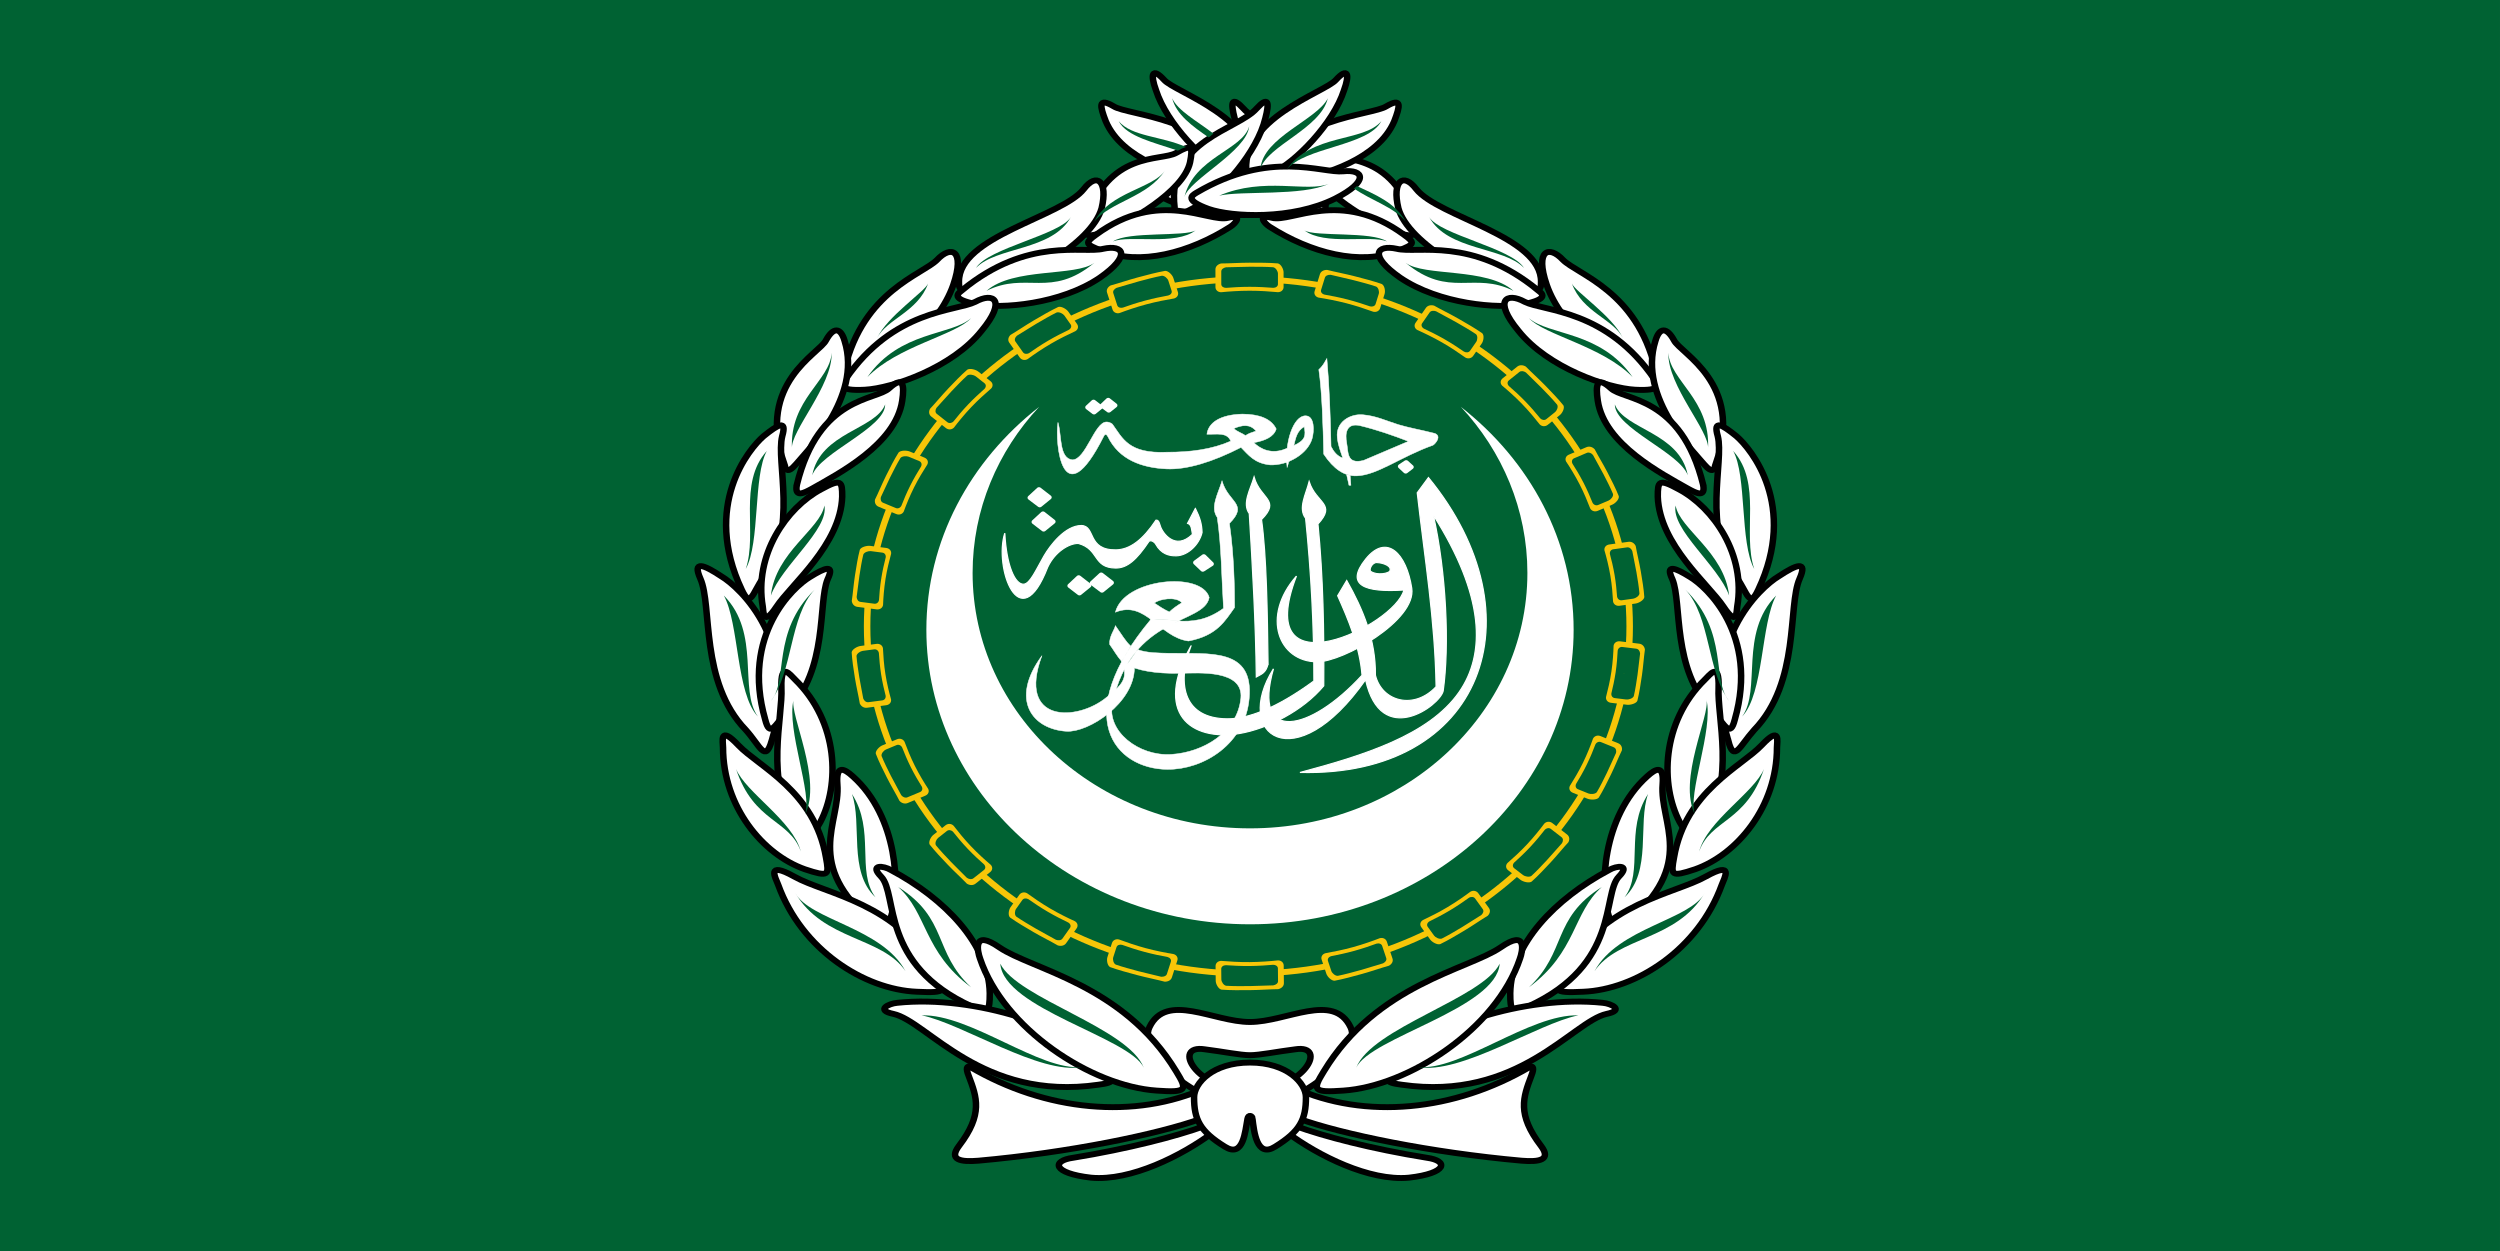 <svg id="svg1707" xmlns="http://www.w3.org/2000/svg" xml:space="preserve" version="1.0" viewBox="-2002 0 4004 2004"><rect x="-2002" y="0" width="4004" height="2004" fill="#808080" stroke="none"/><g id="g13237" transform="translate(-2.726 -5.609)"><path id="21399192" d="M2004.7 2342.3V-327.1l-4004 .04v2669.4h4004z" class="fil0 str0" fill="#006233"/><g id="g13004" transform="matrix(1.144 0 0 1.145 -.392 -145.67)"><g id="g9244" fill-rule="evenodd" transform="matrix(1.76 0 0 1.6 -2175.2 -3398.1)" stroke="#fff" fill="#fff"><path id="path3159" d="M1071.9 2779.7c-25.9 38.9-7.2 64.2 19.5 66 17.6 1.3 54.2-24.9 54.1-55.7l-10-5.6c5.6 15.8-.2 20.8-12.1 31.6-23.5 21.3-71.5 22.8-51.5-36.3z" stroke-width=".401"/><path id="path3115" d="M1277.2 2881.7c145.8 4.1 192.2-137 102.2-257.8l-8.9 13.3c5.8 56.3 14.2 111.8 15 169.5-17.6 20.7-43.2 13-48.3-10 .3-31.2-9.9-57.6-22.8-82.8l-7.2 13.3c8.4 20.7 17.5 44 19.4 69.5-41.6 49.9-87.6 60-70.5-5.6-32.9 57.5 16.9 98 73.3 9.5 12.1 60.4 58.9 22.9 61.7 9.9 5.1-39.6 2.5-103.4-7.8-153.8 40.6 70.3 42 121 20.4 154.9-24 37.7-76.2 55.3-126.5 70.1z" stroke-width="1"/><path id="path3117" d="M1359.9 2722.2c-31.2 2.3-47.2-4.1-30.3-27.2 16.7-22.6 32.3-4.6 36.5 25.6 3.9 28.3-54.8 64.4-75.1 64.4-30.7 0-44.9-39.5-16.6-75-36.4 103.6 78.6 43.5 85.5 12.2zm-21.6-24c-3.8-.2-6.6 6.5-4.7 7.8 5.5 3.8 14.2 1.5 15.1-.4 1.9-4.2-5.1-7.2-10.4-7.4z" stroke-width="1"/><path id="path3140" d="M1190.5 2771.1c-30 59-.1 83.4 38.4 76.6 22.4-4.1 50.8-20 67.2-41.7.3-47.8-.4-95.2-4.6-141.5 15-17.9-1.3-17.8-7-37-2.6 11.2-8.9 23.3-2.8 32 4.3 46.7 6.7 94 6.6 142.2-30.2 24.3-52.9 33.3-69.1 33.1-33.5-.3-40.7-28.5-28.7-63.7z" stroke-width="1"/><path id="path3150" d="M1251.8 2786.7c-.5-44.5-1.2-95-5.2-126.1 15.6-17.3-.8-17.7-5.9-37.1-3 11-9.6 23-3.8 31.9 2.6 47.6 5.1 95.2 5.6 142.8 3.6-2.3 7.7-3.2 9.3-11.5z" stroke-width="1"/><path id="path3152" d="M1135.4 2784.6c-3.8-4.8-6.5-10.2-9.6-14.9-.5-6.7 4-12.9 4.6-16.3 5.1 7.9 8.1 13.9 12.2 17.8m5.4 3.1c7.5 3 16.7 3 25.2 3.2 32.8.6 67.3-4.8 63.6 39.6-3.2 39.4-35.9 62.2-65.2 61.9-41.7-.4-77.3-46.4-13-131.1 6.2-1 14.3.7 21 1.3 11.5.9 23.3-.2 36.8-11-1.6-27.9-1.6-54.3-5-79.5-5.8-8.9.8-20.8 3.8-31.9 5.1 19.4 21.4 19.8 5.9 37.2 3.7 28 4.1 56.5 4.1 73.5-7.8 11.9-13.9 24.5-36.7 29.3-23.3-3.4-33.8-36-58.1-25.2 6.7-29.4 68.4-36.1 74.6-12.9-4.1 24.2-61.7 14.5-77 92.7-4.7 24.1 20.7 46.3 46.8 44.5 25.5-1.7 52.7-19.4 55.4-49.2 2.1-24.9-33-22-47.7-21.7-21.4.5-34.9-2.8-43-7.5m21.9-53.9c3.8-3.6 17.1-6.1 21.9-.3-3.6 2.4-7.1 5-10 8.1-5-2.6-8.3-5.2-11.9-7.8z" stroke-width=".401"/><path id="path3161" d="M1194 2650.9c3.6 8 5.1 13.3 5.3 21-2.2 10.4-11.1 20.1-20.3 20.4-5.7.2-12.1-1.4-16.6-10.3-.5-1.1-2.9-3.7-5.2-2.5-10.1 16.6-17.6 23.6-26.7 23.5-18.2-.3-12.8-16.5-29.6-21.5-7-.2-18.5 6.9-24.4 20.8-22.4 63.5-42.8-.2-34.1-29.8 1.3 28.3 8.1 45.1 15.1 44.6 5.1-.5 9.6-12.3 16.1-24.7 5-9.5 17-26.6 29.7-26.6 11.6.3 4.3 21.6 27.5 21.3 11.2-.2 21.5-8.8 31.9-26 2.3-.4 2.9 3.7 3.4 5.1 1.6 5.9 11.8 22.1 25.6 7.3-.7-3.2-.4-8.5-3.9-9.6l6.2-13z" stroke-width="1"/><path id="path3163" d="M1266.9 2598.3c-12.3 6.1-21.3.5-26.4-4.9 8.9-1.8 15.8-5 17.8-12-4-9-13.5-12.9-26.9-13-17.9.5-27.1 7.7-28.2 17.6 8.3.3 15.8-2 19 6-14.7 7.2-32 9.8-50.8 9.7-30.8 1.6-35.3-12.3-43.4-24.5-.6-.8-3.3-2.1-4.7-1.9-9.5 0-16.5 33.2-27.2 33.1-10.7-1.4-8.3-21.4-11.4-32.8-2.6 17.9 3.3 84.5 36.4 12.2 1-2.4 2.4-1.7 3.3.3 8.9 20.2 27 27.2 46.5 28.2 16.3.9 37.1-6.2 59.4-18.8 5.9 6.5 10.6 13.9 23 15.3 14.5.7 30-9.8 33.5-22.8 1.8-6.7 2.1-19.9-5-20.1-9.9-.3-17.1 23.7-14.8 45.3.2-.3 1.3-5.4 1.3-5.4m-43.8-28.8c6.5-3 12.8-4.4 17.8 2.2-3.9 1.4-6.3 2.3-8.4 4-2.8-2.2-6.6-3.3-9.4-6.2zm47.8 14.9c1.6-7.1 2.5-12.8 8.3-16.5 1.2 7.5 1.4 11.7-8.3 16.5z" stroke-width=".401"/><path id="path3169" d="M1311.3 2606.9c-1.9-6.1-3.8-11.4-4.4-18-1.4-13.4 10.1-21 20.5-19.9 10.7 1.1 17.8 5.1 28 8.6 8 2.7 18.8 4.8 29.1 7.7 5.8 2.6 0 9.4-1.5 10.3-25.8 10.1-44.1 26.1-60.5 26.8-9.8.5-18.5-5.9-26.4-19-.5-25.4-1.4-55.2-3.9-73.9 3.8-3.8 4.6-6.6 6.4-9.7 2 24.7 2.8 50.7 3.3 76.9 2.1 4.5 4.7 8.3 9.4 10.2zm16.5 2c-13.8 3.9-12.1-7.8-13.4-15-1.5-8.4-.5-17.9 10.2-15.5 13.9 3.7 26.6 8.6 38.9 13.8l-35.7 16.7z" stroke-width=".401"/><path id="path3173" d="m1314.3 2621.3 1.9 9.3h1.5l-.6-8.7" stroke-width=".401"/><path id="path5196" stroke-linejoin="round" d="m1094.2 2718.5 7-7.2 8.1 6.9-7.5 6.7-7.6-6.4z" stroke-linecap="round" stroke-width="4.008"/><path id="path6168" stroke-linejoin="round" d="m1112 2716.1 7.1-7.2 8.1 6.9-7.5 6.7-7.7-6.4z" stroke-linecap="round" stroke-width="4.008"/><path id="path6170" stroke-linejoin="round" d="m1062.5 2641.5 7.1-7.2 8.1 6.9-7.5 6.7-7.7-6.4z" stroke-linecap="round" stroke-width="4.008"/><path id="path6172" stroke-linejoin="round" d="m1065.7 2662.7 7.1-7.2 8 6.9-7.5 6.7-7.6-6.4z" stroke-linecap="round" stroke-width="4.008"/><path id="path6174" stroke-linejoin="round" d="m1194.2 2698.2 6.5-5.3 6 6.5-6.8 4.8-5.7-6z" stroke-linecap="round" stroke-width="4.008"/><path id="path6176" stroke-linejoin="round" d="m1108.4 2562.5 4.6-4.7 5.3 4.5-4.9 4.4-5-4.2z" stroke-linecap="round" stroke-width="4.008"/><path id="path6178" stroke-linejoin="round" d="m1120.1 2561 4.6-4.8 5.3 4.6-4.9 4.3-5-4.1z" stroke-linecap="round" stroke-width="4.008"/><path id="path6180" stroke-linejoin="round" d="m1365.7 2614.7-4.4 3.7-4.2-4.3 4.6-3.4 4 4z" stroke-linecap="round" stroke-width="4.008"/><path id="path9240" d="m1158.7 2747.4-.5 7.9 12.6 1.2 10.1-7.6-22.2-1.5z" stroke-width=".401"/><path id="path9242" d="m1265.2 2599.8 3.7-.8-.4 10.3-2.3.9-1-10.4z" stroke-width="1"/></g><path id="path2722" d="M2.726 1425c249.82 0 453.08-184.8 453.08-411.9 0-124.96-61.32-236.46-157.84-311.83 57.91 61.95 93.11 143.51 93.11 232.3 0 197.23-173.74 357.23-388.35 357.23-214.62 0-388.36-160-388.36-357.23 0-88.79 35.2-170.35 93.11-232.3-96.52 75.37-157.84 186.87-157.84 311.83 0 227.1 203.27 411.9 453.09 411.9z" fill="#fff" class="fil2"/><g id="g2908" transform="matrix(1.135 0 0 1.032 2.726 -21.429)" stroke="#000" stroke-width="8.012" fill="#fff"><path id="path2910" d="M-54 1623c-88 44-198 32-291-28-4-2-6 1-2 12 10 29 18 52-12 95-13 19 2 22 24 20 112-11 222-36 275-57l6-42z" class="fil2 str2"/><path id="path2912" d="M-56 1675c-35 14-95 31-162 43-27 4-26 21 22 27 49 5 112-30 150-61l-10-9z" class="fil2 str2"/><path id="path2914" d="M0 1579c12 0 34-5 56-8 41-7 11 56-56 56v21c68 0 139-74 124-107-21-48-79-7-124-7s-103-41-124 7c-15 33 56 107 124 107v-21c-67 0-97-63-56-56 22 3 44 8 56 8z" class="fil2 str2"/><path id="path2916" d="M54 1623c88 44 198 32 291-28 4-2 6 1 2 12-10 29-18 52 12 95 13 19-2 22-24 20-112-11-222-36-275-57l-6-42z" class="fil2 str2"/><path id="path2918" d="M56 1675c35 14 94 31 162 43 27 4 26 21-22 27-49 5-112-30-150-61l10-9z" class="fil2 str2"/><path id="path2920" d="M3 1665c2 17 5 54 28 38 31-21 38-37 38-67 0-19-23-47-69-47s-69 28-69 47c0 30 7 46 38 67 23 16 25-21 28-38 1-6 6-4 6 0z" class="fil2 str2"/></g><g id="g2724" transform="matrix(1.135 0 0 1.032 2.726 -21.429)" stroke="#000" stroke-width="8.012" fill="#fff"><path id="path2726" d="M-29 384c-13-74-122-79-139-91-20-13-17 0-10 20 20 52 88 73 119 79 25 4 33 6 30-8z" class="fil2 str2"/><path id="path2728" d="M4 386c11-76-97-112-110-129-15-18-17-7-10 14 13 45 60 98 88 112 23 12 30 17 32 3z" class="fil2 str2"/><path id="path2730" d="M93 430c10-91-78-105-101-134-15-18-16-8-11 13 10 46 54 100 81 117 21 13 30 18 31 4z" class="fil2 str2"/><path id="path2732" d="M66 410c-91-59-155-26-181-29-25-3-33 13 10 37 53 29 127 25 156 14 30-12 21-18 15-22z" class="fil2 str2"/><path id="path2734" d="M203 450c-28-98-93-82-112-94s-21-9-17 13c8 39 75 82 108 95 12 4 27 10 21-14z" class="fil2 str2"/><path id="path2736" d="M190 467c-78-63-139-16-163-23-18-5-10 7-3 12 50 35 112 54 160 32 19-8 20-10 6-21z" class="fil2 str2"/><path id="path2738" d="M359 531c1-62-127-88-154-126-16-23-30-11-22 26 12 48 100 101 148 111 29 6 28-4 28-11z" class="fil2 str2"/><path id="path2740" d="M355 542c-81-73-149-49-174-56-25-6-35 9 4 39 48 36 122 43 153 36s23-14 17-19z" class="fil2 str2"/><path id="path2742" d="M500 649c-23-106-96-128-114-148-17-20-35-14-20 34 18 57 77 107 108 119 30 13 28 3 26-5z" class="fil2 str2"/><path id="path2744" d="M499 663c-59-95-136-92-160-105-23-14-39-2-8 39 36 50 110 78 144 80s28-7 24-14z" class="fil2 str2"/><path id="path2746" d="M575 776c34-108-44-148-52-166-9-18-18-18-23 1-22 77 49 152 60 167 11 14 13 7 15-2z" class="fil2 str2"/><path id="path2748" d="M559 806c-27-121-98-114-114-131-17-17-19-5-16 17 8 59 79 99 111 119 10 6 22 13 19-5z" class="fil2 str2"/><path id="path2750" d="M627 948c49-114-9-191-27-208-18-16-29-23-23 0 8 35-20 125 23 191 14 22 16 43 27 17z" class="fil2 str2"/><path id="path2752" d="M601 971c11-70-29-134-72-159-25-15-26-11-26 10 2 65 63 119 81 149 17 28 16 7 17 0z" class="fil2 str2"/><path id="path2754" d="M590 1153c-36-132 39-208 62-223 22-16 36-22 26 3-15 37 1 140-56 205-18 22-25 45-32 15z" class="fil2 str2"/><path id="path2756" d="M598 1124c30-115-35-180-55-193-19-13-31-18-22 3 12 32-1 122 49 178 16 19 22 38 28 12z" class="fil2 str2"/><path id="path2758" d="M561 1070c-54 58-55 143-31 193 15 29 17 27 31 6 38-61 15-149 17-188 1-37-11-17-17-11z" class="fil2 str2"/><path id="path2760" d="M650 1162c0 80-49 145-101 165-30 11-30 8-26-16 14-90 83-123 108-152 24-28 19-5 19 3z" class="fil2 str2"/><path id="path2762" d="M464 1400c88-80 41-136 45-188 2-28-9-21-19-11-56 55-59 153-47 191 5 17 13 15 21 8z" class="fil2 str2"/><path id="path2764" d="M582 1348c-29 88-106 142-171 145-38 2-37-1-24-27 49-94 136-105 175-129 36-22 23 2 20 11z" class="fil2 str2"/><path id="path2766" d="M343 1513c114-57 91-152 112-176 15-17-3-15-12-9-67 39-121 101-122 167 0 25 2 28 22 18z" class="fil2 str2"/><path id="path2768" d="M187 1619c144 23 211-86 253-96 22-5 6-14-5-15-96-11-218 34-255 84-15 20-15 24 7 27z" class="fil2 str2"/><path id="path2770" d="M333 1448c-29 95-137 173-218 179-38 3-38-1-24-26 65-118 178-138 218-168 34-26 27 6 24 15z" class="fil2 str2"/><path id="path2772" d="M29 384c13-74 122-79 139-91 20-13 17 0 10 20-20 52-88 73-119 79-25 4-33 6-30-8z" class="fil2 str2"/><path id="path2774" d="M-4 386c-11-76 97-112 110-129 15-18 17-7 10 14-13 45-60 98-88 112-23 12-30 17-32 3z" class="fil2 str2"/><path id="path2776" d="M-93 430c-10-91 78-105 101-134 15-18 16-8 11 13-10 46-54 100-81 117-21 13-30 18-31 4z" class="fil2 str2"/><path id="path2778" d="M-66 410c91-59 155-26 181-29 25-3 33 13-10 37-53 29-127 25-156 14-30-12-21-18-15-22z" class="fil2 str2"/><path id="path2780" d="M-203 450c28-98 93-82 112-94s21-9 17 13c-8 39-75 82-108 95-12 4-27 10-21-14z" class="fil2 str2"/><path id="path2782" d="M-190 467c78-63 139-16 163-23 18-5 10 7 3 12-50 35-112 54-160 32-19-8-20-10-6-21z" class="fil2 str2"/><path id="path2784" d="M-359 531c-1-62 127-88 154-126 16-23 30-11 22 26-12 48-100 101-148 111-29 6-28-4-28-11z" class="fil2 str2"/><path id="path2786" d="M-355 542c81-73 149-49 174-56 25-6 35 9-4 39-48 36-122 43-153 36s-23-14-17-19z" class="fil2 str2"/><path id="path2788" d="M-500 649c23-106 96-128 114-148 17-20 35-14 20 34-18 57-77 107-108 119-30 13-28 3-26-5z" class="fil2 str2"/><path id="path2790" d="M-499 663c59-95 136-92 160-105 23-14 39-2 8 39-36 50-110 78-144 80s-28-7-24-14z" class="fil2 str2"/><path id="path2792" d="M-575 776c-34-108 44-148 52-166 9-18 18-18 23 1 22 77-49 152-60 167-11 14-13 7-15-2z" class="fil2 str2"/><path id="path2794" d="M-559 806c27-121 98-114 114-131 17-17 19-5 16 17-8 59-79 99-111 119-10 6-22 13-19-5z" class="fil2 str2"/><path id="path2796" d="M-627 948c-49-114 9-191 27-208 18-16 29-23 23 0-8 35 20 125-23 191-14 22-16 43-27 17z" class="fil2 str2"/><path id="path2798" d="M-601 971c-11-70 29-134 72-159 25-15 26-11 26 10-2 65-63 119-81 149-17 28-16 7-17 0z" class="fil2 str2"/><path id="path2800" d="M-590 1153c36-132-39-208-62-223-22-16-36-22-26 3 15 37-1 140 56 205 18 22 24 45 32 15z" class="fil2 str2"/><path id="path2802" d="M-598 1124c-30-115 35-180 55-193 19-13 31-18 22 3-12 32 1 122-49 178-16 19-22 38-28 12z" class="fil2 str2"/><path id="path2804" d="M-561 1070c54 58 55 143 31 193-15 29-17 27-31 6-38-61-15-149-17-188-1-37 11-17 17-11z" class="fil2 str2"/><path id="path2806" d="M-650 1162c0 80 49 145 101 165 30 11 30 8 26-16-14-90-83-123-108-152-24-28-19-5-19 3z" class="fil2 str2"/><path id="path2808" d="M-464 1400c-88-80-41-136-45-188-2-28 9-21 19-11 56 55 59 153 47 191-5 17-13 15-21 8z" class="fil2 str2"/><path id="path2810" d="M-582 1348c29 88 106 142 171 145 38 2 37-1 24-27-49-94-136-105-175-129-36-22-23 2-20 11z" class="fil2 str2"/><path id="path2812" d="M-343 1513c-114-57-91-152-112-176-15-17 3-15 12-9 67 39 121 101 122 167 0 25-2 28-22 18z" class="fil2 str2"/><path id="path2814" d="M-187 1619c-144 23-211-86-253-96-22-5-6-14 5-15 96-11 218 34 255 84 15 20 15 24-7 27z" class="fil2 str2"/><path id="path2816" d="M-333 1448c29 95 137 173 218 179 38 3 38-1 24-26-65-118-178-138-218-168-34-26-27 6-24 15z" class="fil2 str2"/></g><g id="g2818" fill="#006233" transform="matrix(1.135 0 0 1.032 2.726 -21.429)"><path id="path2820" d="M169 476c-19-14-89-6-102-15 25 21 81 6 102 15z" class="fil0"/><path id="path2822" d="M338 512c-15-27-104-45-117-69 23 46 92 40 117 69z" class="fil0"/><path id="path2824" d="M325 543c-33-32-110-19-133-38 54 49 84 11 133 38z" class="fil0"/><path id="path2826" d="M132 401c21 11 47 22 60 48-15-20-42-28-64-45 1 0 3-2 4-3z" class="fil0"/><path id="path2828" d="M460 607c-13-30-59-63-63-74 13 39 51 48 63 74z" class="fil0"/><path id="path2830" d="M472 660c-40-63-103-56-128-80 19 23 91 38 128 80z" class="fil0"/><path id="path2832" d="M565 757c3-67-47-92-49-130-1 45 51 106 49 130z" class="fil0"/><path id="path2834" d="M540 793c-10-58-78-62-90-96 0 32 80 65 90 96z" class="fil0"/><path id="path2836" d="M596 760c36 44 11 111 26 160-18-36-9-126-26-160z" class="fil0"/><path id="path2838" d="M537 948c54 58 32 123 54 151-27-39-23-115-54-151z" class="fil0"/><path id="path2840" d="M649 956c-46 51-18 128-42 164 27-31 23-126 42-164z" class="fil0"/><path id="path2842" d="M591 956c-6-59-61-90-66-122-6 32 53 82 66 122z" class="fil0"/><path id="path2844" d="M563 1097c9 41-24 129-14 156-22-47 19-136 14-156z" class="fil0"/><path id="path2846" d="M634 1191c-22 73-66 68-80 112 10-42 68-80 80-112z" class="fil0"/><path id="path2848" d="M491 1225c-29 49-5 105-29 140 34-35 16-100 29-140z" class="fil0"/><path id="path2850" d="M561 1359c-35 65-107 59-136 106 29-59 118-69 136-106z" class="fil0"/><path id="path2852" d="M434 1351c-62 43-43 88-90 136 59-48 54-101 90-136z" class="fil0"/><path id="path2854" d="M405 1525c-60-2-146 76-198 70 52 11 148-59 198-70z" class="fil0"/><path id="path2856" d="M308 1455c-4 61-160 100-177 141 19-54 156-94 177-141z" class="fil0"/><path id="path2858" d="M-45 330c-20-17-44-31-51-48 5 22 25 38 45 53 2-1 4-4 6-5z" class="fil0"/><path id="path2860" d="M-79 348c-31-15-67-14-83-35 10 21 44 29 73 40 3-2 7-4 10-5z" class="fil0"/><path id="path2862" d="M-169 476c19-14 89-6 102-15-25 21-81 6-102 15z" class="fil0"/><path id="path2864" d="M-338 512c15-27 104-45 117-69-23 46-92 40-117 69z" class="fil0"/><path id="path2866" d="M-325 543c33-32 110-19 133-38-54 49-84 11-133 38z" class="fil0"/><path id="path2868" d="M-192 449c19-40 73-45 87-69-21 36-67 42-87 69z" class="fil0"/><path id="path2870" d="M-38 414c55-26 109-4 135-16-32 17-108 9-135 16z" class="fil0"/><path id="path2872" d="M-460 607c13-30 59-63 63-74-13 39-51 48-63 74z" class="fil0"/><path id="path2874" d="M-472 660c40-63 103-56 128-80-19 23-91 38-128 80z" class="fil0"/><path id="path2876" d="M-565 757c-3-67 47-92 49-130 1 45-51 106-49 130z" class="fil0"/><path id="path2878" d="M-540 793c10-58 78-62 90-96 0 32-80 65-90 96z" class="fil0"/><path id="path2880" d="M-596 760c-36 44-11 111-26 160 18-36 9-126 26-160z" class="fil0"/><path id="path2882" d="M-537 948c-54 58-32 123-54 151 27-39 23-115 54-151z" class="fil0"/><path id="path2884" d="M-649 956c46 51 18 128 42 164-27-31-23-126-42-164z" class="fil0"/><path id="path2886" d="M-591 956c6-59 61-90 66-122 6 32-53 82-66 122z" class="fil0"/><path id="path2888" d="M-563 1097c-9 41 24 129 14 156 22-47-19-136-14-156z" class="fil0"/><path id="path2890" d="M-634 1191c22 73 66 68 80 112-10-42-68-80-80-112z" class="fil0"/><path id="path2892" d="M-491 1225c29 49 5 105 29 140-34-35-16-100-29-140z" class="fil0"/><path id="path2894" d="M-561 1359c35 65 107 59 136 106-29-59-118-69-136-106z" class="fil0"/><path id="path2896" d="M-434 1351c62 43 43 88 90 136-59-48-54-101-90-136z" class="fil0"/><path id="path2898" d="M-405 1525c60-2 146 76 198 70-52 11-148-59-198-70z" class="fil0"/><path id="path2900" d="M-308 1455c4 61 160 100 177 141-19-54-156-94-177-141z" class="fil0"/><path id="path2902" d="M-81 416c12-54 72-64 80-96-3 34-74 72-80 96z" class="fil0"/><path id="path2904" d="M96 282c-9 41-74 64-83 95 3-42 70-66 83-95z" class="fil0"/><path id="path2906" d="M45 379c31-50 95-37 117-66-16 34-95 35-117 66z" class="fil0"/></g><path id="path12826" stroke-linejoin="round" d="M475.64 1011.9c0 263.22-213.38 476.6-476.6 476.6s-476.6-213.38-476.6-476.6S-264.18 535.3-.96 535.3s476.6 213.38 476.6 476.6z" transform="matrix(1.12 0 0 1.019 1.555 -22.824)" stroke="#f7c608" stroke-linecap="round" stroke-width="8.121" fill="none"/><g id="g12874" transform="matrix(1.089 .291 -.32 .99 322.08 9.171)"><path id="path12861" fill="#f7c608" d="M44.747 1486.1v6c0 4-3.002 7-7.004 8-10.005 0-23.011 1-35.017 1v-38c13.006 0 26.013-1 35.017-2 4.002 0 7.004 3 7.004 7v5m-84.042 1v-6c0-4 3-7 7.003-7 10.005 1 22.01 2 35.018 2v38c-12.007 0-24.013 0-35.019-1-4.002-1-7.003-8-7.003-12"/><path id="path12865" fill="#006233" d="M37.554 1484.9v4.3c0 2.9-2.497 5-5.825 5.7-8.321 0-19.139.7-29.124.7v-27.2c10.817 0 21.635-.7 29.124-1.4 3.328 0 5.825 2.1 5.825 5v3.6m-69.898.7v-4.3c0-2.9 2.496-5 5.825-5 8.32.7 18.306 1.4 29.124 1.4v27.2c-9.986 0-19.972 0-29.125-.7-3.329-.7-5.825-5.7-5.825-8.6"/></g><g id="g12878" transform="matrix(.955 .558 -.614 .868 618.66 131.41)"><path id="path12880" fill="#f7c608" d="M44.747 1486.1v6c0 4-3.002 7-7.004 8-10.005 0-23.011 1-35.017 1v-38c13.006 0 26.013-1 35.017-2 4.002 0 7.004 3 7.004 7v5m-84.042 1v-6c0-4 3-7 7.003-7 10.005 1 22.01 2 35.018 2v38c-12.007 0-24.013 0-35.019-1-4.002-1-7.003-8-7.003-12"/><path id="path12882" fill="#006233" d="M37.554 1484.9v4.3c0 2.9-2.497 5-5.825 5.7-8.321 0-19.139.7-29.124.7v-27.2c10.817 0 21.635-.7 29.124-1.4 3.328 0 5.825 2.1 5.825 5v3.6m-69.898.7v-4.3c0-2.9 2.496-5 5.825-5 8.32.7 18.306 1.4 29.124 1.4v27.2c-9.986 0-19.972 0-29.125-.7-3.329-.7-5.825-5.7-5.825-8.6"/></g><g id="g12884" transform="matrix(.743 .78 -.858 .676 865.37 324.65)"><path id="path12886" fill="#f7c608" d="M44.747 1486.1v6c0 4-3.002 7-7.004 8-10.005 0-23.011 1-35.017 1v-38c13.006 0 26.013-1 35.017-2 4.002 0 7.004 3 7.004 7v5m-84.042 1v-6c0-4 3-7 7.003-7 10.005 1 22.01 2 35.018 2v38c-12.007 0-24.013 0-35.019-1-4.002-1-7.003-8-7.003-12"/><path id="path12888" fill="#006233" d="M37.554 1484.9v4.3c0 2.9-2.497 5-5.825 5.7-8.321 0-19.139.7-29.124.7v-27.2c10.817 0 21.635-.7 29.124-1.4 3.328 0 5.825 2.1 5.825 5v3.6m-69.898.7v-4.3c0-2.9 2.496-5 5.825-5 8.32.7 18.306 1.4 29.124 1.4v27.2c-9.986 0-19.972 0-29.125-.7-3.329-.7-5.825-5.7-5.825-8.6"/></g><g id="g12890" transform="matrix(.472 .939 -1.032 .429 1042.2 573.25)"><path id="path12892" fill="#f7c608" d="M44.747 1486.1v6c0 4-3.002 7-7.004 8-10.005 0-23.011 1-35.017 1v-38c13.006 0 26.013-1 35.017-2 4.002 0 7.004 3 7.004 7v5m-84.042 1v-6c0-4 3-7 7.003-7 10.005 1 22.01 2 35.018 2v38c-12.007 0-24.013 0-35.019-1-4.002-1-7.003-8-7.003-12"/><path id="path12894" fill="#006233" d="M37.554 1484.9v4.3c0 2.9-2.497 5-5.825 5.7-8.321 0-19.139.7-29.124.7v-27.2c10.817 0 21.635-.7 29.124-1.4 3.328 0 5.825 2.1 5.825 5v3.6m-69.898.7v-4.3c0-2.9 2.496-5 5.825-5 8.32.7 18.306 1.4 29.124 1.4v27.2c-9.986 0-19.972 0-29.125-.7-3.329-.7-5.825-5.7-5.825-8.6"/></g><g id="g12896" transform="matrix(.162 1.021 -1.123 .147 1134.9 857.07)"><path id="path12898" fill="#f7c608" d="M44.747 1486.1v6c0 4-3.002 7-7.004 8-10.005 0-23.011 1-35.017 1v-38c13.006 0 26.013-1 35.017-2 4.002 0 7.004 3 7.004 7v5m-84.042 1v-6c0-4 3-7 7.003-7 10.005 1 22.01 2 35.018 2v38c-12.007 0-24.013 0-35.019-1-4.002-1-7.003-8-7.003-12"/><path id="path12900" fill="#006233" d="M37.554 1484.9v4.3c0 2.9-2.497 5-5.825 5.7-8.321 0-19.139.7-29.124.7v-27.2c10.817 0 21.635-.7 29.124-1.4 3.328 0 5.825 2.1 5.825 5v3.6m-69.898.7v-4.3c0-2.9 2.496-5 5.825-5 8.32.7 18.306 1.4 29.124 1.4v27.2c-9.986 0-19.972 0-29.125-.7-3.329-.7-5.825-5.7-5.825-8.6"/></g><g id="g12902" transform="matrix(-.161 1.022 -1.123 -.146 1135.9 1153.1)"><path id="path12904" fill="#f7c608" d="M44.747 1486.1v6c0 4-3.002 7-7.004 8-10.005 0-23.011 1-35.017 1v-38c13.006 0 26.013-1 35.017-2 4.002 0 7.004 3 7.004 7v5m-84.042 1v-6c0-4 3-7 7.003-7 10.005 1 22.01 2 35.018 2v38c-12.007 0-24.013 0-35.019-1-4.002-1-7.003-8-7.003-12"/><path id="path12906" fill="#006233" d="M37.554 1484.9v4.3c0 2.9-2.497 5-5.825 5.7-8.321 0-19.139.7-29.124.7v-27.2c10.817 0 21.635-.7 29.124-1.4 3.328 0 5.825 2.1 5.825 5v3.6m-69.898.7v-4.3c0-2.9 2.496-5 5.825-5 8.32.7 18.306 1.4 29.124 1.4v27.2c-9.986 0-19.972 0-29.125-.7-3.329-.7-5.825-5.7-5.825-8.6"/></g><g id="g12908" transform="matrix(-.471 .939 -1.033 -.428 1045.1 1437.5)"><path id="path12910" fill="#f7c608" d="M44.747 1486.1v6c0 4-3.002 7-7.004 8-10.005 0-23.011 1-35.017 1v-38c13.006 0 26.013-1 35.017-2 4.002 0 7.004 3 7.004 7v5m-84.042 1v-6c0-4 3-7 7.003-7 10.005 1 22.01 2 35.018 2v38c-12.007 0-24.013 0-35.019-1-4.002-1-7.003-8-7.003-12"/><path id="path12912" fill="#006233" d="M37.554 1484.9v4.3c0 2.9-2.497 5-5.825 5.7-8.321 0-19.139.7-29.124.7v-27.2c10.817 0 21.635-.7 29.124-1.4 3.328 0 5.825 2.1 5.825 5v3.6m-69.898.7v-4.3c0-2.9 2.496-5 5.825-5 8.32.7 18.306 1.4 29.124 1.4v27.2c-9.986 0-19.972 0-29.125-.7-3.329-.7-5.825-5.7-5.825-8.6"/></g><g id="g12914" transform="matrix(-.743 .78 -.858 -.675 869.95 1687)"><path id="path12916" fill="#f7c608" d="M44.747 1486.1v6c0 4-3.002 7-7.004 8-10.005 0-23.011 1-35.017 1v-38c13.006 0 26.013-1 35.017-2 4.002 0 7.004 3 7.004 7v5m-84.042 1v-6c0-4 3-7 7.003-7 10.005 1 22.01 2 35.018 2v38c-12.007 0-24.013 0-35.019-1-4.002-1-7.003-8-7.003-12"/><path id="path12918" fill="#006233" d="M37.554 1484.9v4.3c0 2.9-2.497 5-5.825 5.7-8.321 0-19.139.7-29.124.7v-27.2c10.817 0 21.635-.7 29.124-1.4 3.328 0 5.825 2.1 5.825 5v3.6m-69.898.7v-4.3c0-2.9 2.496-5 5.825-5 8.32.7 18.306 1.4 29.124 1.4v27.2c-9.986 0-19.972 0-29.125-.7-3.329-.7-5.825-5.7-5.825-8.6"/></g><g id="g12920" transform="matrix(-.954 .558 -.614 -.868 624.54 1881.6)"><path id="path12922" fill="#f7c608" d="M44.747 1486.1v6c0 4-3.002 7-7.004 8-10.005 0-23.011 1-35.017 1v-38c13.006 0 26.013-1 35.017-2 4.002 0 7.004 3 7.004 7v5m-84.042 1v-6c0-4 3-7 7.003-7 10.005 1 22.01 2 35.018 2v38c-12.007 0-24.013 0-35.019-1-4.002-1-7.003-8-7.003-12"/><path id="path12924" fill="#006233" d="M37.554 1484.9v4.3c0 2.9-2.497 5-5.825 5.7-8.321 0-19.139.7-29.124.7v-27.2c10.817 0 21.635-.7 29.124-1.4 3.328 0 5.825 2.1 5.825 5v3.6m-69.898.7v-4.3c0-2.9 2.496-5 5.825-5 8.32.7 18.306 1.4 29.124 1.4v27.2c-9.986 0-19.972 0-29.125-.7-3.329-.7-5.825-5.7-5.825-8.6"/></g><g id="g12926" transform="matrix(-1.089 .291 -.32 -.99 328.78 2005.5)"><path id="path12928" fill="#f7c608" d="M44.747 1486.1v6c0 4-3.002 7-7.004 8-10.005 0-23.011 1-35.017 1v-38c13.006 0 26.013-1 35.017-2 4.002 0 7.004 3 7.004 7v5m-84.042 1v-6c0-4 3-7 7.003-7 10.005 1 22.01 2 35.018 2v38c-12.007 0-24.013 0-35.019-1-4.002-1-7.003-8-7.003-12"/><path id="path12930" fill="#006233" d="M37.554 1484.9v4.3c0 2.9-2.497 5-5.825 5.7-8.321 0-19.139.7-29.124.7v-27.2c10.817 0 21.635-.7 29.124-1.4 3.328 0 5.825 2.1 5.825 5v3.6m-69.898.7v-4.3c0-2.9 2.496-5 5.825-5 8.32.7 18.306 1.4 29.124 1.4v27.2c-9.986 0-19.972 0-29.125-.7-3.329-.7-5.825-5.7-5.825-8.6"/></g><g id="g12932" transform="matrix(-1.135 .001 -.001 -1.032 6.618 2048.7)"><path id="path12934" fill="#f7c608" d="M44.747 1486.1v6c0 4-3.002 7-7.004 8-10.005 0-23.011 1-35.017 1v-38c13.006 0 26.013-1 35.017-2 4.002 0 7.004 3 7.004 7v5m-84.042 1v-6c0-4 3-7 7.003-7 10.005 1 22.01 2 35.018 2v38c-12.007 0-24.013 0-35.019-1-4.002-1-7.003-8-7.003-12"/><path id="path12936" fill="#006233" d="M37.554 1484.9v4.3c0 2.9-2.497 5-5.825 5.7-8.321 0-19.139.7-29.124.7v-27.2c10.817 0 21.635-.7 29.124-1.4 3.328 0 5.825 2.1 5.825 5v3.6m-69.898.7v-4.3c0-2.9 2.496-5 5.825-5 8.32.7 18.306 1.4 29.124 1.4v27.2c-9.986 0-19.972 0-29.125-.7-3.329-.7-5.825-5.7-5.825-8.6"/></g><g id="g12938" transform="matrix(-1.092 -.282 .31 -.993 -313.06 2009.9)"><path id="path12940" fill="#f7c608" d="M44.747 1486.1v6c0 4-3.002 7-7.004 8-10.005 0-23.011 1-35.017 1v-38c13.006 0 26.013-1 35.017-2 4.002 0 7.004 3 7.004 7v5m-84.042 1v-6c0-4 3-7 7.003-7 10.005 1 22.01 2 35.018 2v38c-12.007 0-24.013 0-35.019-1-4.002-1-7.003-8-7.003-12"/><path id="path12942" fill="#006233" d="M37.554 1484.9v4.3c0 2.9-2.497 5-5.825 5.7-8.321 0-19.139.7-29.124.7v-27.2c10.817 0 21.635-.7 29.124-1.4 3.328 0 5.825 2.1 5.825 5v3.6m-69.898.7v-4.3c0-2.9 2.496-5 5.825-5 8.32.7 18.306 1.4 29.124 1.4v27.2c-9.986 0-19.972 0-29.125-.7-3.329-.7-5.825-5.7-5.825-8.6"/></g><g id="g12944" transform="matrix(-.96 -.55 .605 -.873 -610.8 1890)"><path id="path12946" fill="#f7c608" d="M44.747 1486.1v6c0 4-3.002 7-7.004 8-10.005 0-23.011 1-35.017 1v-38c13.006 0 26.013-1 35.017-2 4.002 0 7.004 3 7.004 7v5m-84.042 1v-6c0-4 3-7 7.003-7 10.005 1 22.01 2 35.018 2v38c-12.007 0-24.013 0-35.019-1-4.002-1-7.003-8-7.003-12"/><path id="path12948" fill="#006233" d="M37.554 1484.9v4.3c0 2.9-2.497 5-5.825 5.7-8.321 0-19.139.7-29.124.7v-27.2c10.817 0 21.635-.7 29.124-1.4 3.328 0 5.825 2.1 5.825 5v3.6m-69.898.7v-4.3c0-2.9 2.496-5 5.825-5 8.32.7 18.306 1.4 29.124 1.4v27.2c-9.986 0-19.972 0-29.125-.7-3.329-.7-5.825-5.7-5.825-8.6"/></g><g id="g12950" transform="matrix(-.751 -.774 .851 -.683 -859.34 1698.7)"><path id="path12952" fill="#f7c608" d="M44.747 1486.1v6c0 4-3.002 7-7.004 8-10.005 0-23.011 1-35.017 1v-38c13.006 0 26.013-1 35.017-2 4.002 0 7.004 3 7.004 7v5m-84.042 1v-6c0-4 3-7 7.003-7 10.005 1 22.01 2 35.018 2v38c-12.007 0-24.013 0-35.019-1-4.002-1-7.003-8-7.003-12"/><path id="path12954" fill="#006233" d="M37.554 1484.9v4.3c0 2.9-2.497 5-5.825 5.7-8.321 0-19.139.7-29.124.7v-27.2c10.817 0 21.635-.7 29.124-1.4 3.328 0 5.825 2.1 5.825 5v3.6m-69.898.7v-4.3c0-2.9 2.496-5 5.825-5 8.32.7 18.306 1.4 29.124 1.4v27.2c-9.986 0-19.972 0-29.125-.7-3.329-.7-5.825-5.7-5.825-8.6"/></g><g id="g12956" transform="matrix(-.481 -.935 1.028 -.437 -1038.6 1451.5)"><path id="path12958" fill="#f7c608" d="M44.747 1486.1v6c0 4-3.002 7-7.004 8-10.005 0-23.011 1-35.017 1v-38c13.006 0 26.013-1 35.017-2 4.002 0 7.004 3 7.004 7v5m-84.042 1v-6c0-4 3-7 7.003-7 10.005 1 22.01 2 35.018 2v38c-12.007 0-24.013 0-35.019-1-4.002-1-7.003-8-7.003-12"/><path id="path12960" fill="#006233" d="M37.554 1484.9v4.3c0 2.9-2.497 5-5.825 5.7-8.321 0-19.139.7-29.124.7v-27.2c10.817 0 21.635-.7 29.124-1.4 3.328 0 5.825 2.1 5.825 5v3.6m-69.898.7v-4.3c0-2.9 2.496-5 5.825-5 8.32.7 18.306 1.4 29.124 1.4v27.2c-9.986 0-19.972 0-29.125-.7-3.329-.7-5.825-5.7-5.825-8.6"/></g><g id="g12962" transform="matrix(-.172 -1.02 1.122 -.156 -1133.9 1168.4)"><path id="path12964" fill="#f7c608" d="M44.747 1486.1v6c0 4-3.002 7-7.004 8-10.005 0-23.011 1-35.017 1v-38c13.006 0 26.013-1 35.017-2 4.002 0 7.004 3 7.004 7v5m-84.042 1v-6c0-4 3-7 7.003-7 10.005 1 22.01 2 35.018 2v38c-12.007 0-24.013 0-35.019-1-4.002-1-7.003-8-7.003-12"/><path id="path12966" fill="#006233" d="M37.554 1484.9v4.3c0 2.9-2.497 5-5.825 5.7-8.321 0-19.139.7-29.124.7v-27.2c10.817 0 21.635-.7 29.124-1.4 3.328 0 5.825 2.1 5.825 5v3.6m-69.898.7v-4.3c0-2.9 2.496-5 5.825-5 8.32.7 18.306 1.4 29.124 1.4v27.2c-9.986 0-19.972 0-29.125-.7-3.329-.7-5.825-5.7-5.825-8.6"/></g><g id="g12968" transform="matrix(.151 -1.023 1.125 .138 -1137.7 872.37)"><path id="path12970" fill="#f7c608" d="M44.747 1486.1v6c0 4-3.002 7-7.004 8-10.005 0-23.011 1-35.017 1v-38c13.006 0 26.013-1 35.017-2 4.002 0 7.004 3 7.004 7v5m-84.042 1v-6c0-4 3-7 7.003-7 10.005 1 22.01 2 35.018 2v38c-12.007 0-24.013 0-35.019-1-4.002-1-7.003-8-7.003-12"/><path id="path12972" fill="#006233" d="M37.554 1484.9v4.3c0 2.9-2.497 5-5.825 5.7-8.321 0-19.139.7-29.124.7v-27.2c10.817 0 21.635-.7 29.124-1.4 3.328 0 5.825 2.1 5.825 5v3.6m-69.898.7v-4.3c0-2.9 2.496-5 5.825-5 8.32.7 18.306 1.4 29.124 1.4v27.2c-9.986 0-19.972 0-29.125-.7-3.329-.7-5.825-5.7-5.825-8.6"/></g><g id="g12974" transform="matrix(.462 -.943 1.037 .42 -1049.7 587.33)"><path id="path12976" fill="#f7c608" d="M44.747 1486.1v6c0 4-3.002 7-7.004 8-10.005 0-23.011 1-35.017 1v-38c13.006 0 26.013-1 35.017-2 4.002 0 7.004 3 7.004 7v5m-84.042 1v-6c0-4 3-7 7.003-7 10.005 1 22.01 2 35.018 2v38c-12.007 0-24.013 0-35.019-1-4.002-1-7.003-8-7.003-12"/><path id="path12978" fill="#006233" d="M37.554 1484.9v4.3c0 2.9-2.497 5-5.825 5.7-8.321 0-19.139.7-29.124.7v-27.2c10.817 0 21.635-.7 29.124-1.4 3.328 0 5.825 2.1 5.825 5v3.6m-69.898.7v-4.3c0-2.9 2.496-5 5.825-5 8.32.7 18.306 1.4 29.124 1.4v27.2c-9.986 0-19.972 0-29.125-.7-3.329-.7-5.825-5.7-5.825-8.6"/></g><g id="g12980" transform="matrix(.735 -.786 .865 .669 -876.89 336.39)"><path id="path12982" fill="#f7c608" d="M44.747 1486.1v6c0 4-3.002 7-7.004 8-10.005 0-23.011 1-35.017 1v-38c13.006 0 26.013-1 35.017-2 4.002 0 7.004 3 7.004 7v5m-84.042 1v-6c0-4 3-7 7.003-7 10.005 1 22.01 2 35.018 2v38c-12.007 0-24.013 0-35.019-1-4.002-1-7.003-8-7.003-12"/><path id="path12984" fill="#006233" d="M37.554 1484.9v4.3c0 2.9-2.497 5-5.825 5.7-8.321 0-19.139.7-29.124.7v-27.2c10.817 0 21.635-.7 29.124-1.4 3.328 0 5.825 2.1 5.825 5v3.6m-69.898.7v-4.3c0-2.9 2.496-5 5.825-5 8.32.7 18.306 1.4 29.124 1.4v27.2c-9.986 0-19.972 0-29.125-.7-3.329-.7-5.825-5.7-5.825-8.6"/></g><g id="g12986" transform="matrix(.949 -.566 .622 .863 -633.34 139.86)"><path id="path12988" fill="#f7c608" d="M44.747 1486.1v6c0 4-3.002 7-7.004 8-10.005 0-23.011 1-35.017 1v-38c13.006 0 26.013-1 35.017-2 4.002 0 7.004 3 7.004 7v5m-84.042 1v-6c0-4 3-7 7.003-7 10.005 1 22.01 2 35.018 2v38c-12.007 0-24.013 0-35.019-1-4.002-1-7.003-8-7.003-12"/><path id="path12990" fill="#006233" d="M37.554 1484.9v4.3c0 2.9-2.497 5-5.825 5.7-8.321 0-19.139.7-29.124.7v-27.2c10.817 0 21.635-.7 29.124-1.4 3.328 0 5.825 2.1 5.825 5v3.6m-69.898.7v-4.3c0-2.9 2.496-5 5.825-5 8.32.7 18.306 1.4 29.124 1.4v27.2c-9.986 0-19.972 0-29.125-.7-3.329-.7-5.825-5.7-5.825-8.6"/></g><g id="g12992" transform="matrix(1.086 -.3 .33 .987 -338.77 13.655)"><path id="path12994" fill="#f7c608" d="M44.747 1486.1v6c0 4-3.002 7-7.004 8-10.005 0-23.011 1-35.017 1v-38c13.006 0 26.013-1 35.017-2 4.002 0 7.004 3 7.004 7v5m-84.042 1v-6c0-4 3-7 7.003-7 10.005 1 22.01 2 35.018 2v38c-12.007 0-24.013 0-35.019-1-4.002-1-7.003-8-7.003-12"/><path id="path12996" fill="#006233" d="M37.554 1484.9v4.3c0 2.9-2.497 5-5.825 5.7-8.321 0-19.139.7-29.124.7v-27.2c10.817 0 21.635-.7 29.124-1.4 3.328 0 5.825 2.1 5.825 5v3.6m-69.898.7v-4.3c0-2.9 2.496-5 5.825-5 8.32.7 18.306 1.4 29.124 1.4v27.2c-9.986 0-19.972 0-29.125-.7-3.329-.7-5.825-5.7-5.825-8.6"/></g><g id="g12998" transform="matrix(1.135 -.01 .011 1.032 -17.033 -32.001)"><path id="path13000" fill="#f7c608" d="M44.747 1486.1v6c0 4-3.002 7-7.004 8-10.005 0-23.011 1-35.017 1v-38c13.006 0 26.013-1 35.017-2 4.002 0 7.004 3 7.004 7v5m-84.042 1v-6c0-4 3-7 7.003-7 10.005 1 22.01 2 35.018 2v38c-12.007 0-24.013 0-35.019-1-4.002-1-7.003-8-7.003-12"/><path id="path13002" fill="#006233" d="M37.554 1484.9v4.3c0 2.9-2.497 5-5.825 5.7-8.321 0-19.139.7-29.124.7v-27.2c10.817 0 21.635-.7 29.124-1.4 3.328 0 5.825 2.1 5.825 5v3.6m-69.898.7v-4.3c0-2.9 2.496-5 5.825-5 8.32.7 18.306 1.4 29.124 1.4v27.2c-9.986 0-19.972 0-29.125-.7-3.329-.7-5.825-5.7-5.825-8.6"/></g></g></g></svg>